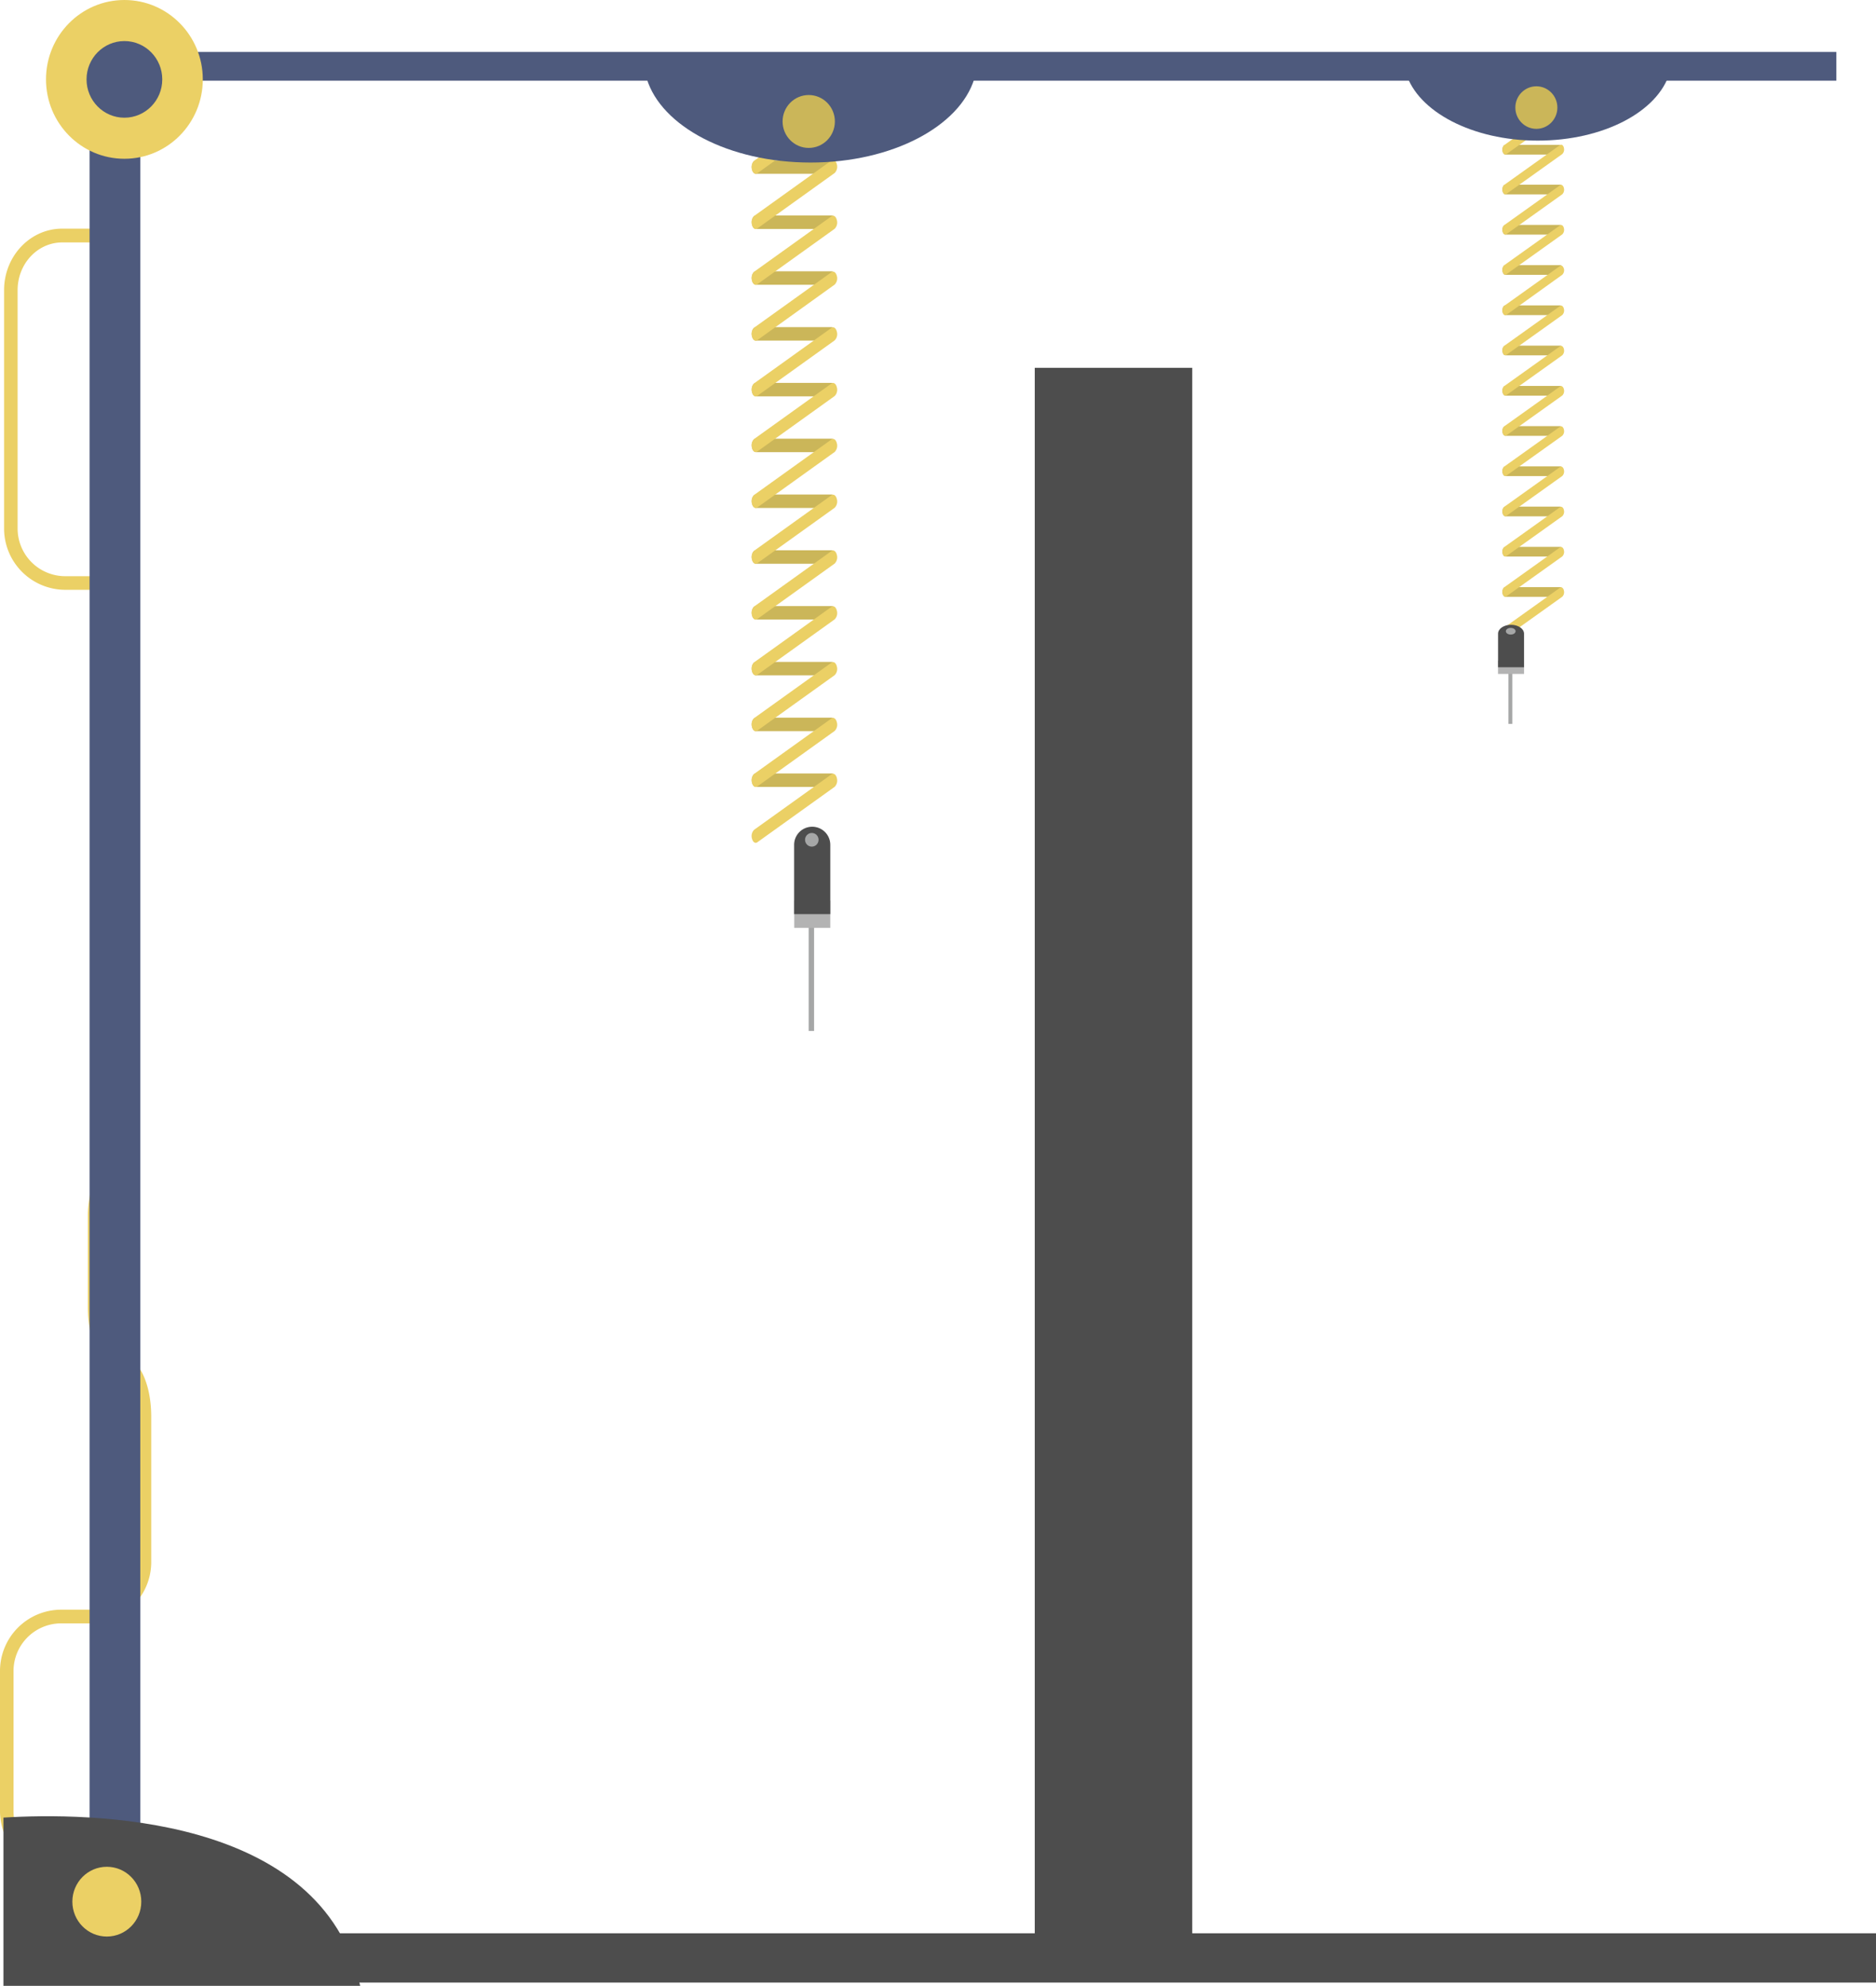 <svg xmlns="http://www.w3.org/2000/svg" viewBox="0 0 518.77 548.82"><defs><style>.cls-1,.cls-3{fill:#ebd065;}.cls-2,.cls-9{fill:#cbb659;}.cls-2,.cls-3,.cls-6,.cls-8{fill-rule:evenodd;}.cls-4{fill:#a6a7a7;}.cls-5{fill:#b3b3b3;}.cls-6,.cls-7{fill:#4d4d4d;}.cls-10,.cls-8{fill:#4e5a7d;}</style></defs><title>Asset 48dizalica</title><g id="Layer_2" data-name="Layer 2"><g id="Radiona"><path class="cls-1" d="M3.74,500.46V461.88a13.18,13.18,0,0,1,13.08-13.24H25a16.94,16.94,0,0,0,16.82-17v-40.1c0-9.7-3.78-17-8.78-17-2.06,0-5-5.16-5-13.24V335.92c0-7.78,4.59-19,10-24.49l.43-.44v-5.35l-3.08,3.11C29.29,315,24.3,327.14,24.3,335.92v25.34c0,9.7,3.78,17,8.78,17,2.06,0,5,5.16,5,13.24v40.1A13.18,13.18,0,0,1,25,444.86H16.82A16.94,16.94,0,0,0,0,461.88v38.58a16.94,16.94,0,0,0,16.82,17H60.93V513.7H16.82A13.18,13.18,0,0,1,3.74,500.46Z"/><path class="cls-1" d="M32.9,163h-15A16.94,16.94,0,0,1,1.13,146V80.19c0-9.39,7.21-17,16.07-17h14.2V67H17.2C10.4,67,4.87,72.89,4.87,80.19V146a13.18,13.18,0,0,0,13.08,13.24h15Z"/><path class="cls-2" d="M432.26,41.38c0,.74-.36,1.34-.81,1.34H416.27c-.45,0-.81-.6-.81-1.34h0c0-.74.36-1.34.81-1.34h15.18c.45,0,.81.6.81,1.34Z"/><path class="cls-3" d="M432.44,29.8a1.77,1.77,0,0,1-.42,1.77l-15.42,11c-.41.29-.89,0-1.06-.7h0a1.77,1.77,0,0,1,.42-1.77l15.42-11c.41-.29.89,0,1.07.7Z"/><path class="cls-2" d="M432.26,52.38c0,.74-.36,1.34-.81,1.34H416.27c-.45,0-.81-.6-.81-1.34h0c0-.74.36-1.34.81-1.34h15.18c.45,0,.81.6.81,1.34Z"/><path class="cls-3" d="M432.44,40.8a1.77,1.77,0,0,1-.42,1.77l-15.42,11c-.41.29-.89,0-1.06-.7h0a1.77,1.77,0,0,1,.42-1.77l15.42-11c.41-.29.89,0,1.07.7Z"/><path class="cls-2" d="M432.26,63.5c0,.74-.36,1.34-.81,1.34H416.27c-.45,0-.81-.6-.81-1.34h0c0-.74.36-1.34.81-1.34h15.18c.45,0,.81.6.81,1.34Z"/><path class="cls-3" d="M432.44,51.92a1.77,1.77,0,0,1-.42,1.77l-15.42,11c-.41.29-.89,0-1.06-.7h0a1.77,1.77,0,0,1,.42-1.77l15.42-11c.41-.29.89,0,1.07.7Z"/><path class="cls-2" d="M432.26,74.62c0,.74-.36,1.34-.81,1.34H416.27c-.45,0-.81-.6-.81-1.34h0c0-.74.36-1.34.81-1.34h15.18c.45,0,.81.6.81,1.34Z"/><path class="cls-3" d="M432.44,63a1.77,1.77,0,0,1-.42,1.77l-15.42,11c-.41.29-.89,0-1.06-.7h0a1.77,1.77,0,0,1,.42-1.77l15.42-11c.41-.29.89,0,1.07.7Z"/><path class="cls-2" d="M432.26,85.74c0,.74-.36,1.34-.81,1.34H416.27c-.45,0-.81-.6-.81-1.34h0c0-.74.36-1.34.81-1.34h15.18c.45,0,.81.6.81,1.34Z"/><path class="cls-3" d="M432.44,74.16a1.77,1.77,0,0,1-.42,1.77L416.59,87c-.41.29-.89,0-1.06-.7h0a1.77,1.77,0,0,1,.42-1.77l15.42-11c.41-.29.89,0,1.07.7Z"/><path class="cls-2" d="M432.26,96.86c0,.74-.36,1.34-.81,1.34H416.27c-.45,0-.81-.6-.81-1.34h0c0-.74.36-1.34.81-1.34h15.18c.45,0,.81.6.81,1.34Z"/><path class="cls-3" d="M432.44,85.28a1.77,1.77,0,0,1-.42,1.77l-15.42,11c-.41.29-.89,0-1.06-.7h0a1.77,1.77,0,0,1,.42-1.77l15.42-11c.41-.29.89,0,1.07.7Z"/><path class="cls-2" d="M432.26,108c0,.74-.36,1.34-.81,1.34H416.27c-.45,0-.81-.6-.81-1.34h0c0-.74.36-1.34.81-1.34h15.18c.45,0,.81.6.81,1.34Z"/><path class="cls-3" d="M432.44,96.41a1.77,1.77,0,0,1-.42,1.77l-15.42,11c-.41.29-.89,0-1.06-.7h0a1.77,1.77,0,0,1,.42-1.77l15.42-11c.41-.29.89,0,1.07.7Z"/><path class="cls-2" d="M432.26,119.11c0,.74-.36,1.34-.81,1.34H416.27c-.45,0-.81-.6-.81-1.34h0c0-.74.36-1.34.81-1.34h15.18c.45,0,.81.6.81,1.34Z"/><path class="cls-3" d="M432.44,107.53a1.77,1.77,0,0,1-.42,1.77l-15.42,11c-.41.29-.89,0-1.06-.7h0a1.77,1.77,0,0,1,.42-1.77l15.42-11c.41-.29.89,0,1.07.7Z"/><path class="cls-2" d="M432.26,130.23c0,.74-.36,1.34-.81,1.34H416.27c-.45,0-.81-.6-.81-1.34h0c0-.74.36-1.34.81-1.34h15.18c.45,0,.81.6.81,1.34Z"/><path class="cls-3" d="M432.44,118.65a1.77,1.77,0,0,1-.42,1.77l-15.42,11c-.41.29-.89,0-1.06-.7h0a1.77,1.77,0,0,1,.42-1.77l15.42-11c.41-.29.89,0,1.07.7Z"/><path class="cls-2" d="M432.26,141.35c0,.74-.36,1.34-.81,1.34H416.27c-.45,0-.81-.6-.81-1.34h0c0-.74.36-1.34.81-1.34h15.18c.45,0,.81.6.81,1.34Z"/><path class="cls-3" d="M432.44,129.77a1.77,1.77,0,0,1-.42,1.77l-15.42,11c-.41.29-.89,0-1.06-.7h0a1.77,1.77,0,0,1,.42-1.77l15.42-11c.41-.29.89,0,1.07.7Z"/><path class="cls-2" d="M432.26,152.47c0,.74-.36,1.34-.81,1.34H416.27c-.45,0-.81-.6-.81-1.34h0c0-.74.36-1.34.81-1.34h15.18c.45,0,.81.6.81,1.34Z"/><path class="cls-3" d="M432.44,140.89a1.77,1.77,0,0,1-.42,1.77l-15.42,11c-.41.29-.89,0-1.06-.7h0a1.77,1.77,0,0,1,.42-1.77l15.42-11c.41-.29.89,0,1.07.7Z"/><path class="cls-2" d="M432.26,163.6c0,.74-.36,1.34-.81,1.34H416.27c-.45,0-.81-.6-.81-1.34h0c0-.74.36-1.34.81-1.34h15.18c.45,0,.81.6.81,1.34Z"/><path class="cls-3" d="M432.44,152a1.77,1.77,0,0,1-.42,1.77l-15.42,11c-.41.29-.89,0-1.06-.7h0a1.77,1.77,0,0,1,.42-1.77l15.42-11c.41-.29.89,0,1.07.7Z"/><path class="cls-3" d="M432.44,163.14a1.77,1.77,0,0,1-.42,1.77l-15.42,11c-.41.29-.89,0-1.06-.7h0a1.77,1.77,0,0,1,.42-1.77l15.42-11c.41-.3.89,0,1.07.7Z"/><rect class="cls-4" x="417.13" y="182.09" width="1.08" height="17.97"/><rect class="cls-5" x="414.25" y="182.58" width="7.19" height="3.67"/><path class="cls-6" d="M421.44,184.41v-9.29c0-1.35-1.61-2.45-3.59-2.45s-3.59,1.09-3.59,2.45v9.29Z"/><ellipse class="cls-4" cx="417.76" cy="174.45" rx="1.35" ry="0.92"/><rect class="cls-7" x="83.65" y="534.29" width="435.12" height="13.62"/><rect class="cls-7" x="286.14" y="101.65" width="43.55" height="440.3"/><polygon class="cls-8" points="507.81 14.36 38.79 14.36 24.77 14.36 24.77 22.3 24.77 545.41 38.79 545.41 38.79 22.3 507.81 22.3 507.81 14.36"/><path class="cls-6" d="M.95,548.82H99.6C89.08,501.23,24.14,500.88.95,502.32Z"/><ellipse class="cls-1" cx="29.54" cy="525.55" rx="9.53" ry="9.64"/><path class="cls-2" d="M231.16,46.17c0,1-.5,1.86-1.12,1.86H209c-.62,0-1.12-.83-1.12-1.86h0c0-1,.5-1.86,1.12-1.86h21c.62,0,1.12.83,1.12,1.86Z"/><path class="cls-3" d="M231.4,30.11a2.46,2.46,0,0,1-.59,2.45L209.43,47.88c-.57.41-1.23,0-1.48-1h0a2.46,2.46,0,0,1,.59-2.45l21.38-15.32c.57-.41,1.23,0,1.48,1Z"/><path class="cls-2" d="M231.16,61.42c0,1-.5,1.86-1.12,1.86H209c-.62,0-1.12-.83-1.12-1.86h0c0-1,.5-1.86,1.12-1.86h21c.62,0,1.12.83,1.12,1.86Z"/><path class="cls-3" d="M231.4,45.36a2.46,2.46,0,0,1-.59,2.45L209.43,63.13c-.57.41-1.23,0-1.48-1h0a2.46,2.46,0,0,1,.59-2.45l21.38-15.32c.57-.41,1.23,0,1.48,1Z"/><path class="cls-2" d="M231.16,76.84c0,1-.5,1.86-1.12,1.86H209c-.62,0-1.12-.83-1.12-1.86h0c0-1,.5-1.86,1.12-1.86h21c.62,0,1.12.83,1.12,1.86Z"/><path class="cls-3" d="M231.4,60.78a2.46,2.46,0,0,1-.59,2.45L209.43,78.55c-.57.41-1.23,0-1.48-1h0a2.46,2.46,0,0,1,.59-2.45l21.38-15.32c.57-.41,1.23,0,1.48,1Z"/><path class="cls-2" d="M231.16,92.26c0,1-.5,1.86-1.12,1.86H209c-.62,0-1.12-.83-1.12-1.86h0c0-1,.5-1.86,1.12-1.86h21c.62,0,1.12.83,1.12,1.86Z"/><path class="cls-3" d="M231.4,76.2a2.46,2.46,0,0,1-.59,2.45L209.43,94c-.57.41-1.23,0-1.48-1h0a2.46,2.46,0,0,1,.59-2.45l21.38-15.32c.57-.41,1.23,0,1.48,1Z"/><path class="cls-2" d="M231.16,107.68c0,1-.5,1.86-1.12,1.86H209c-.62,0-1.12-.83-1.12-1.86h0c0-1,.5-1.86,1.12-1.86h21c.62,0,1.12.83,1.12,1.86Z"/><path class="cls-3" d="M231.4,91.62a2.46,2.46,0,0,1-.59,2.45l-21.38,15.32c-.57.41-1.23,0-1.48-1h0a2.46,2.46,0,0,1,.59-2.45l21.38-15.32c.57-.41,1.23,0,1.48,1Z"/><path class="cls-2" d="M231.16,123.1c0,1-.5,1.86-1.12,1.86H209c-.62,0-1.12-.83-1.12-1.86h0c0-1,.5-1.86,1.12-1.86h21c.62,0,1.12.83,1.12,1.86Z"/><path class="cls-3" d="M231.4,107a2.46,2.46,0,0,1-.59,2.45l-21.38,15.32c-.57.41-1.23,0-1.48-1h0a2.46,2.46,0,0,1,.59-2.45l21.38-15.32c.57-.41,1.23,0,1.48,1Z"/><path class="cls-2" d="M231.16,138.52c0,1-.5,1.86-1.12,1.86H209c-.62,0-1.12-.83-1.12-1.86h0c0-1,.5-1.86,1.12-1.86h21c.62,0,1.12.83,1.12,1.86Z"/><path class="cls-3" d="M231.4,122.46a2.46,2.46,0,0,1-.59,2.45l-21.38,15.32c-.57.41-1.23,0-1.48-1h0a2.46,2.46,0,0,1,.59-2.45l21.38-15.32c.57-.41,1.23,0,1.48,1Z"/><path class="cls-2" d="M231.16,153.94c0,1-.5,1.86-1.12,1.86H209c-.62,0-1.12-.83-1.12-1.86h0c0-1,.5-1.86,1.12-1.86h21c.62,0,1.12.83,1.12,1.86Z"/><path class="cls-3" d="M231.4,137.88a2.46,2.46,0,0,1-.59,2.45l-21.38,15.32c-.57.41-1.23,0-1.48-1h0a2.46,2.46,0,0,1,.59-2.45l21.38-15.32c.57-.41,1.23,0,1.48,1Z"/><path class="cls-2" d="M231.16,169.36c0,1-.5,1.86-1.12,1.86H209c-.62,0-1.12-.83-1.12-1.86h0c0-1,.5-1.86,1.12-1.86h21c.62,0,1.12.83,1.12,1.86Z"/><path class="cls-3" d="M231.4,153.3a2.46,2.46,0,0,1-.59,2.45l-21.38,15.32c-.57.41-1.23,0-1.48-1h0a2.46,2.46,0,0,1,.59-2.45l21.38-15.32c.57-.41,1.23,0,1.48,1Z"/><path class="cls-2" d="M231.16,184.78c0,1-.5,1.86-1.12,1.86H209c-.62,0-1.12-.83-1.12-1.86h0c0-1,.5-1.86,1.12-1.86h21c.62,0,1.12.83,1.12,1.86Z"/><path class="cls-3" d="M231.4,168.72a2.46,2.46,0,0,1-.59,2.45l-21.38,15.32c-.57.41-1.23,0-1.48-1h0a2.46,2.46,0,0,1,.59-2.45l21.38-15.32c.57-.41,1.23,0,1.48,1Z"/><path class="cls-2" d="M231.16,200.2c0,1-.5,1.86-1.12,1.86H209c-.62,0-1.12-.83-1.12-1.86h0c0-1,.5-1.86,1.12-1.86h21c.62,0,1.12.83,1.12,1.86Z"/><path class="cls-3" d="M231.4,184.14a2.46,2.46,0,0,1-.59,2.45l-21.38,15.32c-.57.41-1.23,0-1.48-1h0a2.46,2.46,0,0,1,.59-2.45l21.38-15.32c.57-.41,1.23,0,1.48,1Z"/><path class="cls-2" d="M231.16,215.62c0,1-.5,1.86-1.12,1.86H209c-.62,0-1.12-.84-1.12-1.86h0c0-1,.5-1.86,1.12-1.86h21c.62,0,1.12.84,1.12,1.86Z"/><path class="cls-3" d="M231.4,199.56a2.45,2.45,0,0,1-.59,2.45l-21.38,15.32c-.57.41-1.23,0-1.48-1h0a2.46,2.46,0,0,1,.59-2.45l21.38-15.32c.57-.41,1.23,0,1.48,1Z"/><path class="cls-3" d="M231.4,215a2.46,2.46,0,0,1-.59,2.45l-21.38,15.32c-.57.41-1.23,0-1.48-1h0a2.46,2.46,0,0,1,.59-2.45L229.93,214c.57-.41,1.23,0,1.48,1Z"/><path class="cls-8" d="M178.84,21.72c4,13.21,22.76,23.2,45.3,23.2s41.28-10,45.3-23.2Z"/><ellipse class="cls-9" cx="223.64" cy="33.57" rx="7.23" ry="7.31"/><path class="cls-8" d="M388.81,20.2c3.23,10.62,18.31,18.66,36.43,18.66s33.2-8,36.43-18.66Z"/><ellipse class="cls-9" cx="424.85" cy="29.73" rx="5.81" ry="5.88"/><rect class="cls-4" x="223.62" y="247.85" width="1.5" height="37.07"/><rect class="cls-5" x="219.63" y="248.86" width="9.97" height="7.57"/><path class="cls-6" d="M229.6,252.64V233.48a5,5,0,1,0-10,0v19.16Z"/><ellipse class="cls-4" cx="224.49" cy="232.09" rx="1.87" ry="1.89"/><ellipse class="cls-1" cx="34.4" cy="21.94" rx="21.68" ry="21.94"/><ellipse class="cls-10" cx="34.4" cy="21.94" rx="10.47" ry="10.59"/></g></g></svg>